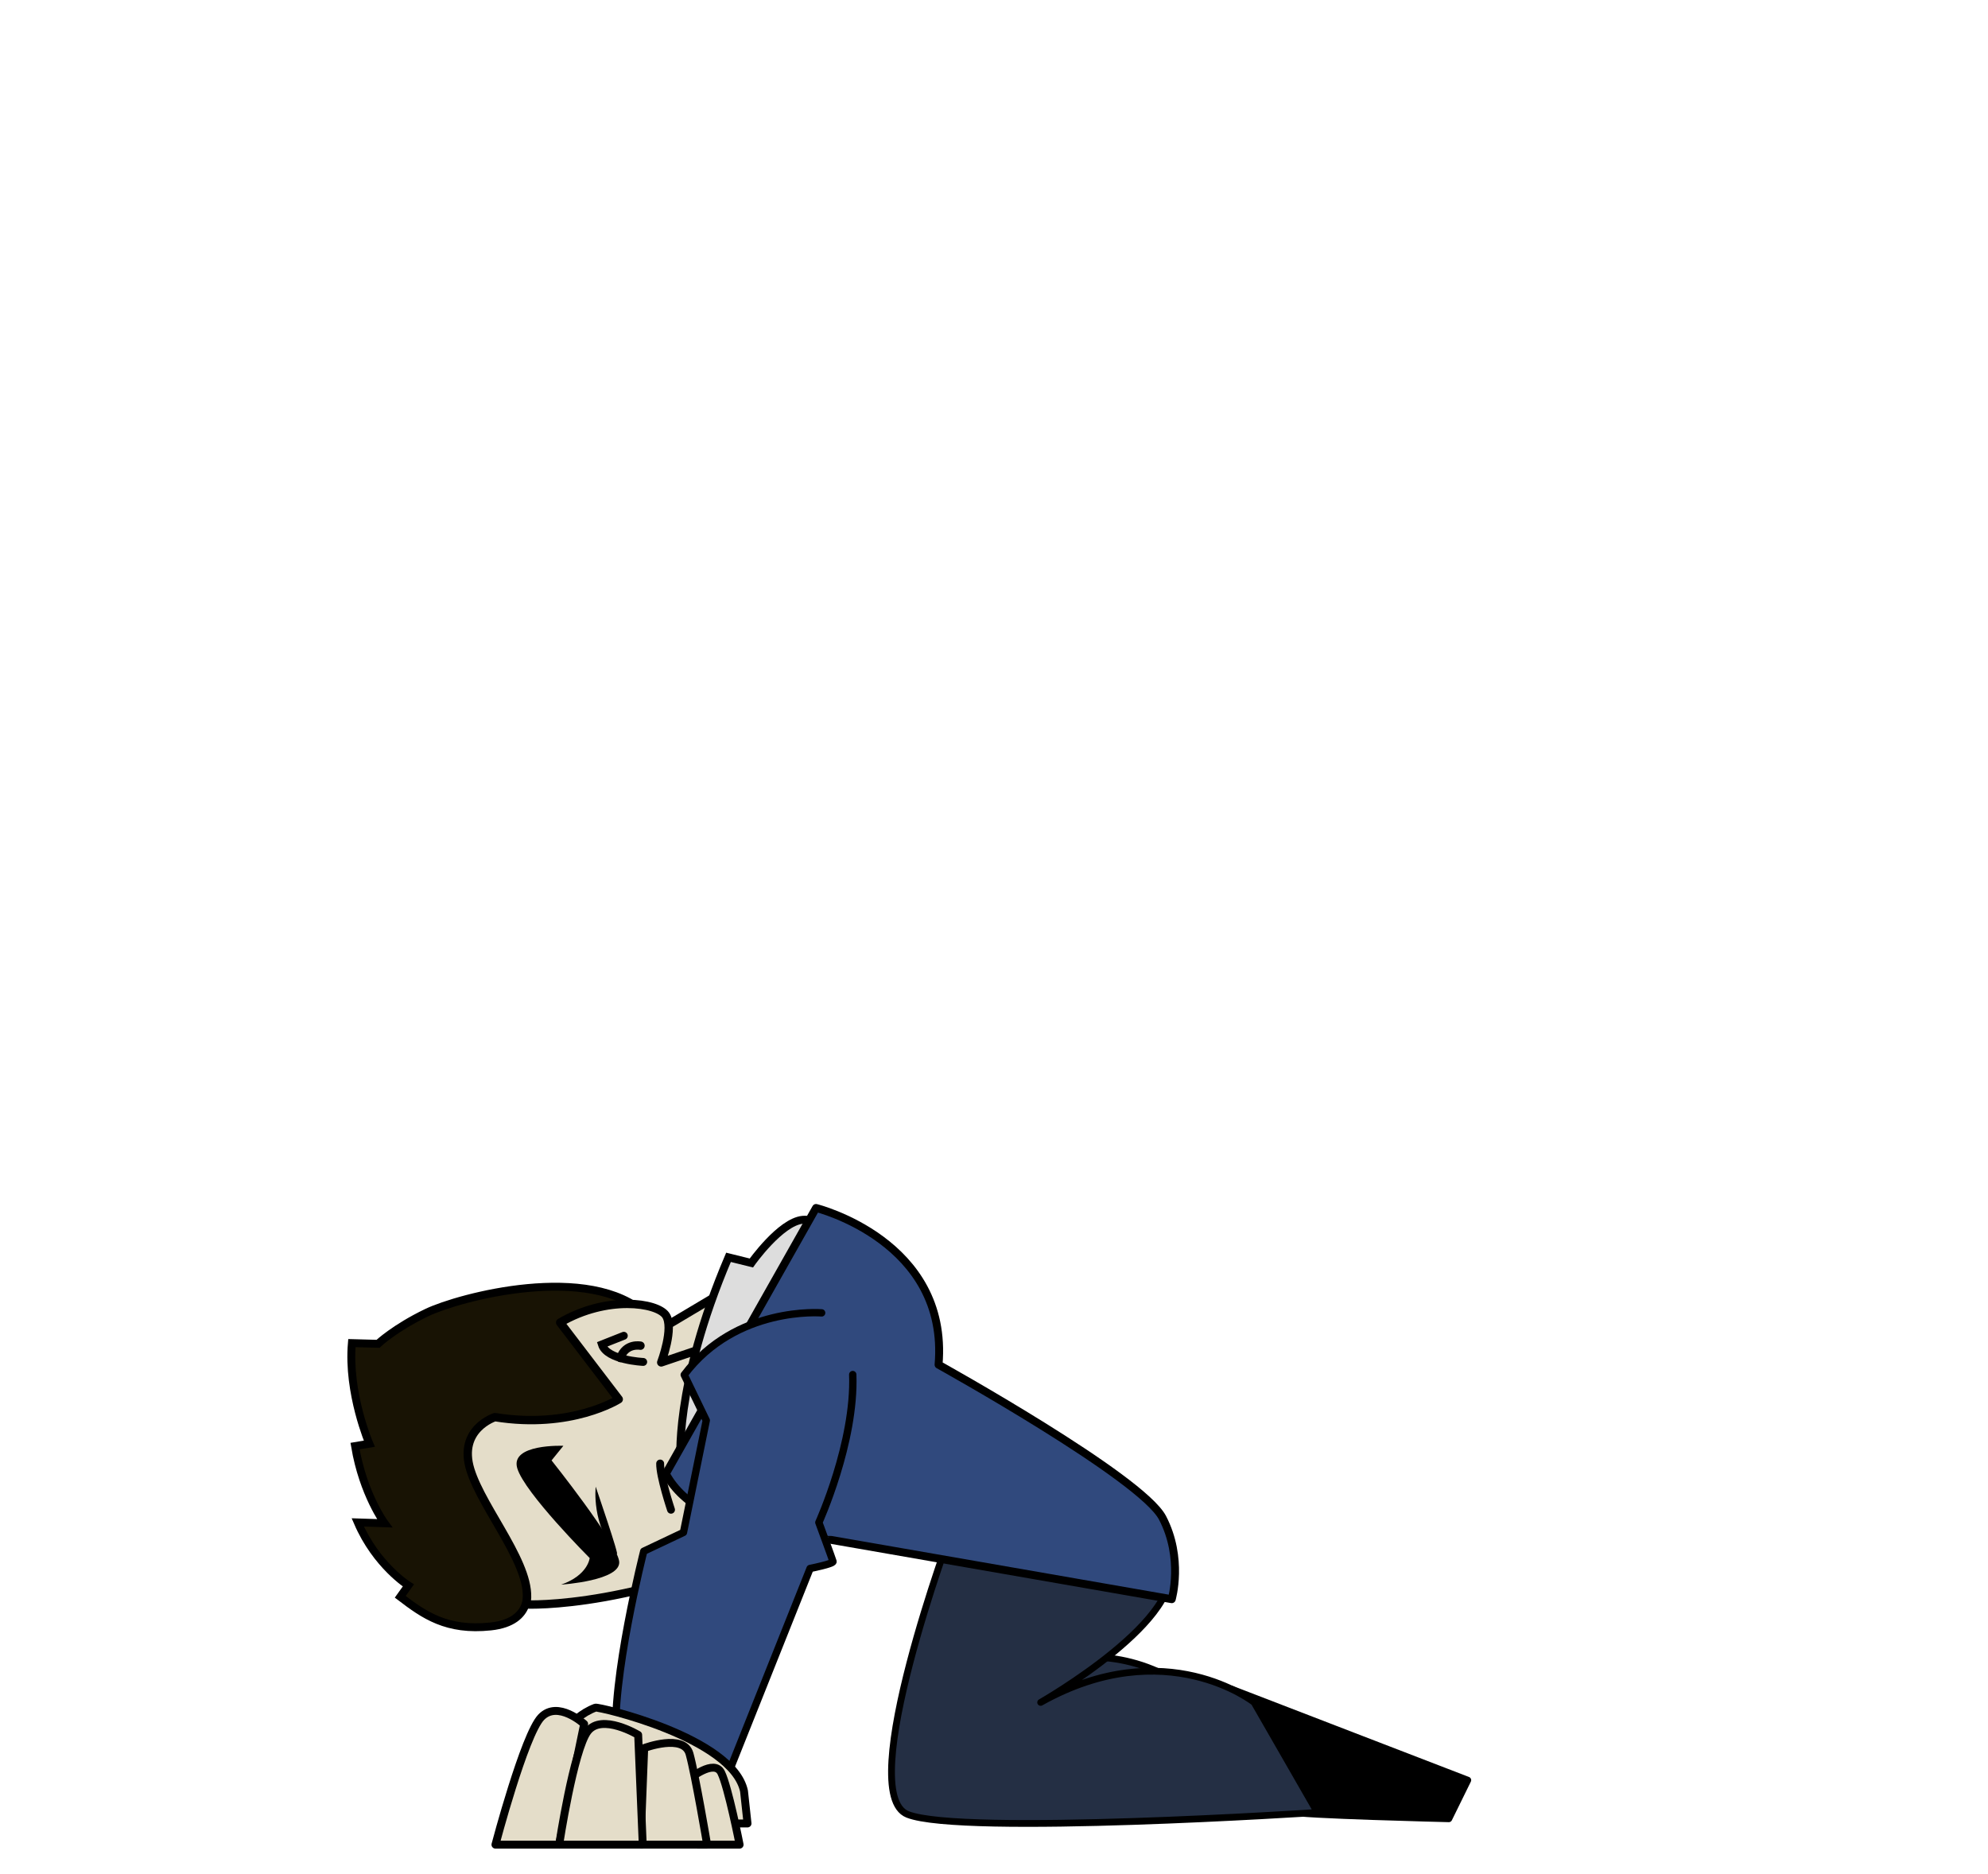 <?xml version="1.0" encoding="utf-8"?>
<!-- Generator: Adobe Illustrator 16.0.0, SVG Export Plug-In . SVG Version: 6.00 Build 0)  -->
<!DOCTYPE svg PUBLIC "-//W3C//DTD SVG 1.1//EN" "http://www.w3.org/Graphics/SVG/1.1/DTD/svg11.dtd">
<svg version="1.1" xmlns="http://www.w3.org/2000/svg" xmlns:xlink="http://www.w3.org/1999/xlink" x="0px" y="0px"
	 width="1508.923px" height="1422.555px" viewBox="0 0 1508.923 1422.555" enable-background="new 0 0 1508.923 1422.555"
	 xml:space="preserve">
<g id="Idle">
	<g id="legs">
	</g>
	<g id="head">
	</g>
	<g id="body">
	</g>
	<g id="arms">
	</g>
	<g id="weapon">
	</g>
	<g id="Layer_12">
	</g>
</g>
<g id="Attack">
	<g id="legs_copy">
	</g>
	<g id="head_copy">
	</g>
	<g id="body_copy">
	</g>
	<g id="arms_copy">
	</g>
	<g id="weapon_copy">
	</g>
	<g id="Layer_19">
	</g>
</g>
<g id="Hurt">
	<g id="legs_copy_2">
	</g>
	<g id="head_copy_2">
	</g>
	<g id="body_copy_2">
	</g>
	<g id="arms_copy_2">
	</g>
	<g id="weapon_copy_2">
	</g>
</g>
<g id="Death_1">
	<g id="legs_1_">
	</g>
	<g id="head_x5C_">
	</g>
	<g id="body_1_">
	</g>
	<g id="arms_2_">
	</g>
</g>
<g id="Death_2">
	<g id="legs_2_">
		<path stroke="#000000" stroke-width="5.146" stroke-linecap="round" stroke-linejoin="round" stroke-miterlimit="10" d="
			M980.092,1375.402c3.602,2.509,119.588,5.289,119.588,5.289l14.408-29.317l-179.367-69.157
			C934.721,1282.217,965.033,1364.913,980.092,1375.402z"/>
		
			<path fill="#242F44" stroke="#000000" stroke-width="5.146" stroke-linecap="round" stroke-linejoin="round" stroke-miterlimit="10" d="
			M803.77,1118.734l11.795,140.263c0,0,51.436-10,99.436,34s-142,44.654-142,44.654l-29.17-95.514L803.77,1118.734z"/>
		
			<path fill="#242F44" stroke="#000000" stroke-width="5.146" stroke-linecap="round" stroke-linejoin="round" stroke-miterlimit="10" d="
			M723.027,1159.68c0,0-75.115,201.427-34.115,217.698s311-1.48,311-1.48l-48-83.544c0,0-67.072-53.296-162.035,0
			c0,0,114.363-65.271,96.506-107.356s-80-19-80-19L723.027,1159.68z"/>
	</g>
	<g id="head_1_">
		<path fill="#181304" stroke="#000000" stroke-width="6" stroke-miterlimit="10" d="M399.594,1205.808
			c0,0,6.211,25.332-27.161,28.876s-50.638-8.781-68.643-22.503l6.162-8.633c0,0-24.335-15.2-38.4-47.83l20.386,0.652
			c0,0-16.363-22.107-22.457-58.602l10.85-1.812c0,0-16.532-38.301-13.255-76.36l19.858,0.531c0,0,12.689-12.048,37.1-23.727
			c24.41-11.68,123.863-38.422,166.536,1.598c42.673,40.019,21.644,90.166,21.644,90.166L399.594,1205.808"/>
		
			<path fill="#E4DDC9" stroke="#000000" stroke-width="6.346" stroke-linecap="round" stroke-linejoin="round" stroke-miterlimit="10" d="
			M495.533,1012.546l51.339-30.537c0,0,51.943-18.811,60.613,16.916c8.668,35.728,18.761,69.863,18.761,69.863
			s-50.354,28.346-53.093,30.155s-77.662-39.079-82.625-51.091c-4.963-12.014,3.525-34.046,3.525-34.046"/>
		
			<path fill="#E4DDC9" stroke="#000000" stroke-width="6.346" stroke-linecap="round" stroke-linejoin="round" stroke-miterlimit="10" d="
			M399.397,1218c0,0,88.988,4.208,210.356-57.716l-70.896-138.568l-36.985,12.531c0,0,10.066-26.395,3.419-35.877
			c-6.65-9.481-44.506-15.167-80.115,5.607l44.46,58.247c0,0-35.97,22.952-93.98,13.571c0,0-28.178,8.942-18.678,39.837
			C366.479,1146.529,405.6,1190.132,399.397,1218z"/>
		<path d="M425.936,1202.94c0,0,46.141-2.973,43.999-17.823c-2.141-14.851-51.294-76.476-51.294-76.476l8.965-11.081
			c0,0-40.497-1.688-35.012,16.997c5.484,18.685,54.982,68.209,54.982,68.209S446.374,1195.812,425.936,1202.94z"/>
		<path fill="none" stroke="#000000" stroke-width="6" stroke-linecap="round" stroke-miterlimit="10" d="M488.195,1033.88
			c0,0-27.578-1.226-31.362-13.268l16.644-6.58"/>
		
			<path fill="#E4DDC9" stroke="#000000" stroke-width="6.346" stroke-linecap="round" stroke-linejoin="round" stroke-miterlimit="10" d="
			M486.138,1021.55c0,0-11.246-2.237-15.279,9.365"/>
		<path d="M468.186,1179.827c2.599,2.938-16.041-51.218-16.041-51.218S448.674,1157.759,468.186,1179.827z"/>
		<path fill="none" stroke="#000000" stroke-width="6" stroke-linecap="round" stroke-miterlimit="10" d="M509.303,1146.086
			c0,0-8.474-25.359-8.23-35.083"/>
	</g>
	<g id="body_2_">
		<path fill="#DDDDDD" stroke="#000000" stroke-width="6" stroke-miterlimit="10" d="M648.97,949.246
			c0,0-22.757-24.767-39.675-23.263c-16.919,1.504-38.998,32.791-38.998,32.791l-17.354-4.301
			c-42.063,98.96-36.36,156.208-36.36,156.208s5.229,2.055,4.992,4.543L648.97,949.246z"/>
		<path fill="#30497D" stroke="#000000" stroke-width="6" stroke-linejoin="round" stroke-miterlimit="10" d="M505.383,1118.734
			l114-201.737c0,0,101,25,93,119c0,0,154,85.486,170,116.243s7,61.757,7,61.757l-258.394-45
			C630.989,1168.997,532.383,1169.472,505.383,1118.734z"/>
	</g>
	<g id="arms_1_">
		
			<path fill="#30497D" stroke="#000000" stroke-width="5.579" stroke-linecap="round" stroke-linejoin="round" stroke-miterlimit="10" d="
			M623.646,996.643c0,0-64.907-5.438-104.299,47.016l16.727,34.609l-17.319,85.051l-30.145,14.277c0,0-24.993,98.002-20.834,145.669
			l-12.301,10.8l90.432,29.554l68.954-172.943c0,0,17.876-3.541,17.406-5.29c-0.468-1.751-10.745-29.643-10.745-29.643
			s27.643-60.869,25.724-112.265"/>
		
			<path fill="#E4DDC9" stroke="#000000" stroke-width="6" stroke-linecap="round" stroke-linejoin="round" stroke-miterlimit="10" d="
			M451.905,1296.332c2.328-0.875,104.146,22.668,112.812,63.334l2.666,24.579h-166
			C401.383,1384.245,411.094,1311.665,451.905,1296.332z"/>
		
			<path fill="#E4DDC9" stroke="#000000" stroke-width="6" stroke-linecap="round" stroke-linejoin="round" stroke-miterlimit="10" d="
			M443.383,1308.734c0,0-19.999-18.402-32.666-5.068s-34.667,96.667-34.667,96.667h48.378L443.383,1308.734z"/>
		
			<path fill="#E4DDC9" stroke="#000000" stroke-width="6" stroke-linecap="round" stroke-linejoin="round" stroke-miterlimit="10" d="
			M523.383,1350.333c0,0,18.666-15.334,24-4.667s14,54.667,14,54.667h-32L523.383,1350.333z"/>
		
			<path fill="#E4DDC9" stroke="#000000" stroke-width="6" stroke-linecap="round" stroke-linejoin="round" stroke-miterlimit="10" d="
			M488.971,1327c0,0,30.056-11.283,34.412,4.454s13.334,68.879,13.334,68.879h-50.579L488.971,1327z"/>
		
			<path fill="#E4DDC9" stroke="#000000" stroke-width="6" stroke-linecap="round" stroke-linejoin="round" stroke-miterlimit="10" d="
			M484.383,1317c0,0-27.666-16.667-38.333-2.667s-21.622,86-21.622,86h63.421L484.383,1317z"/>
	</g>
</g>
<g id="Labels">
</g>
</svg>

